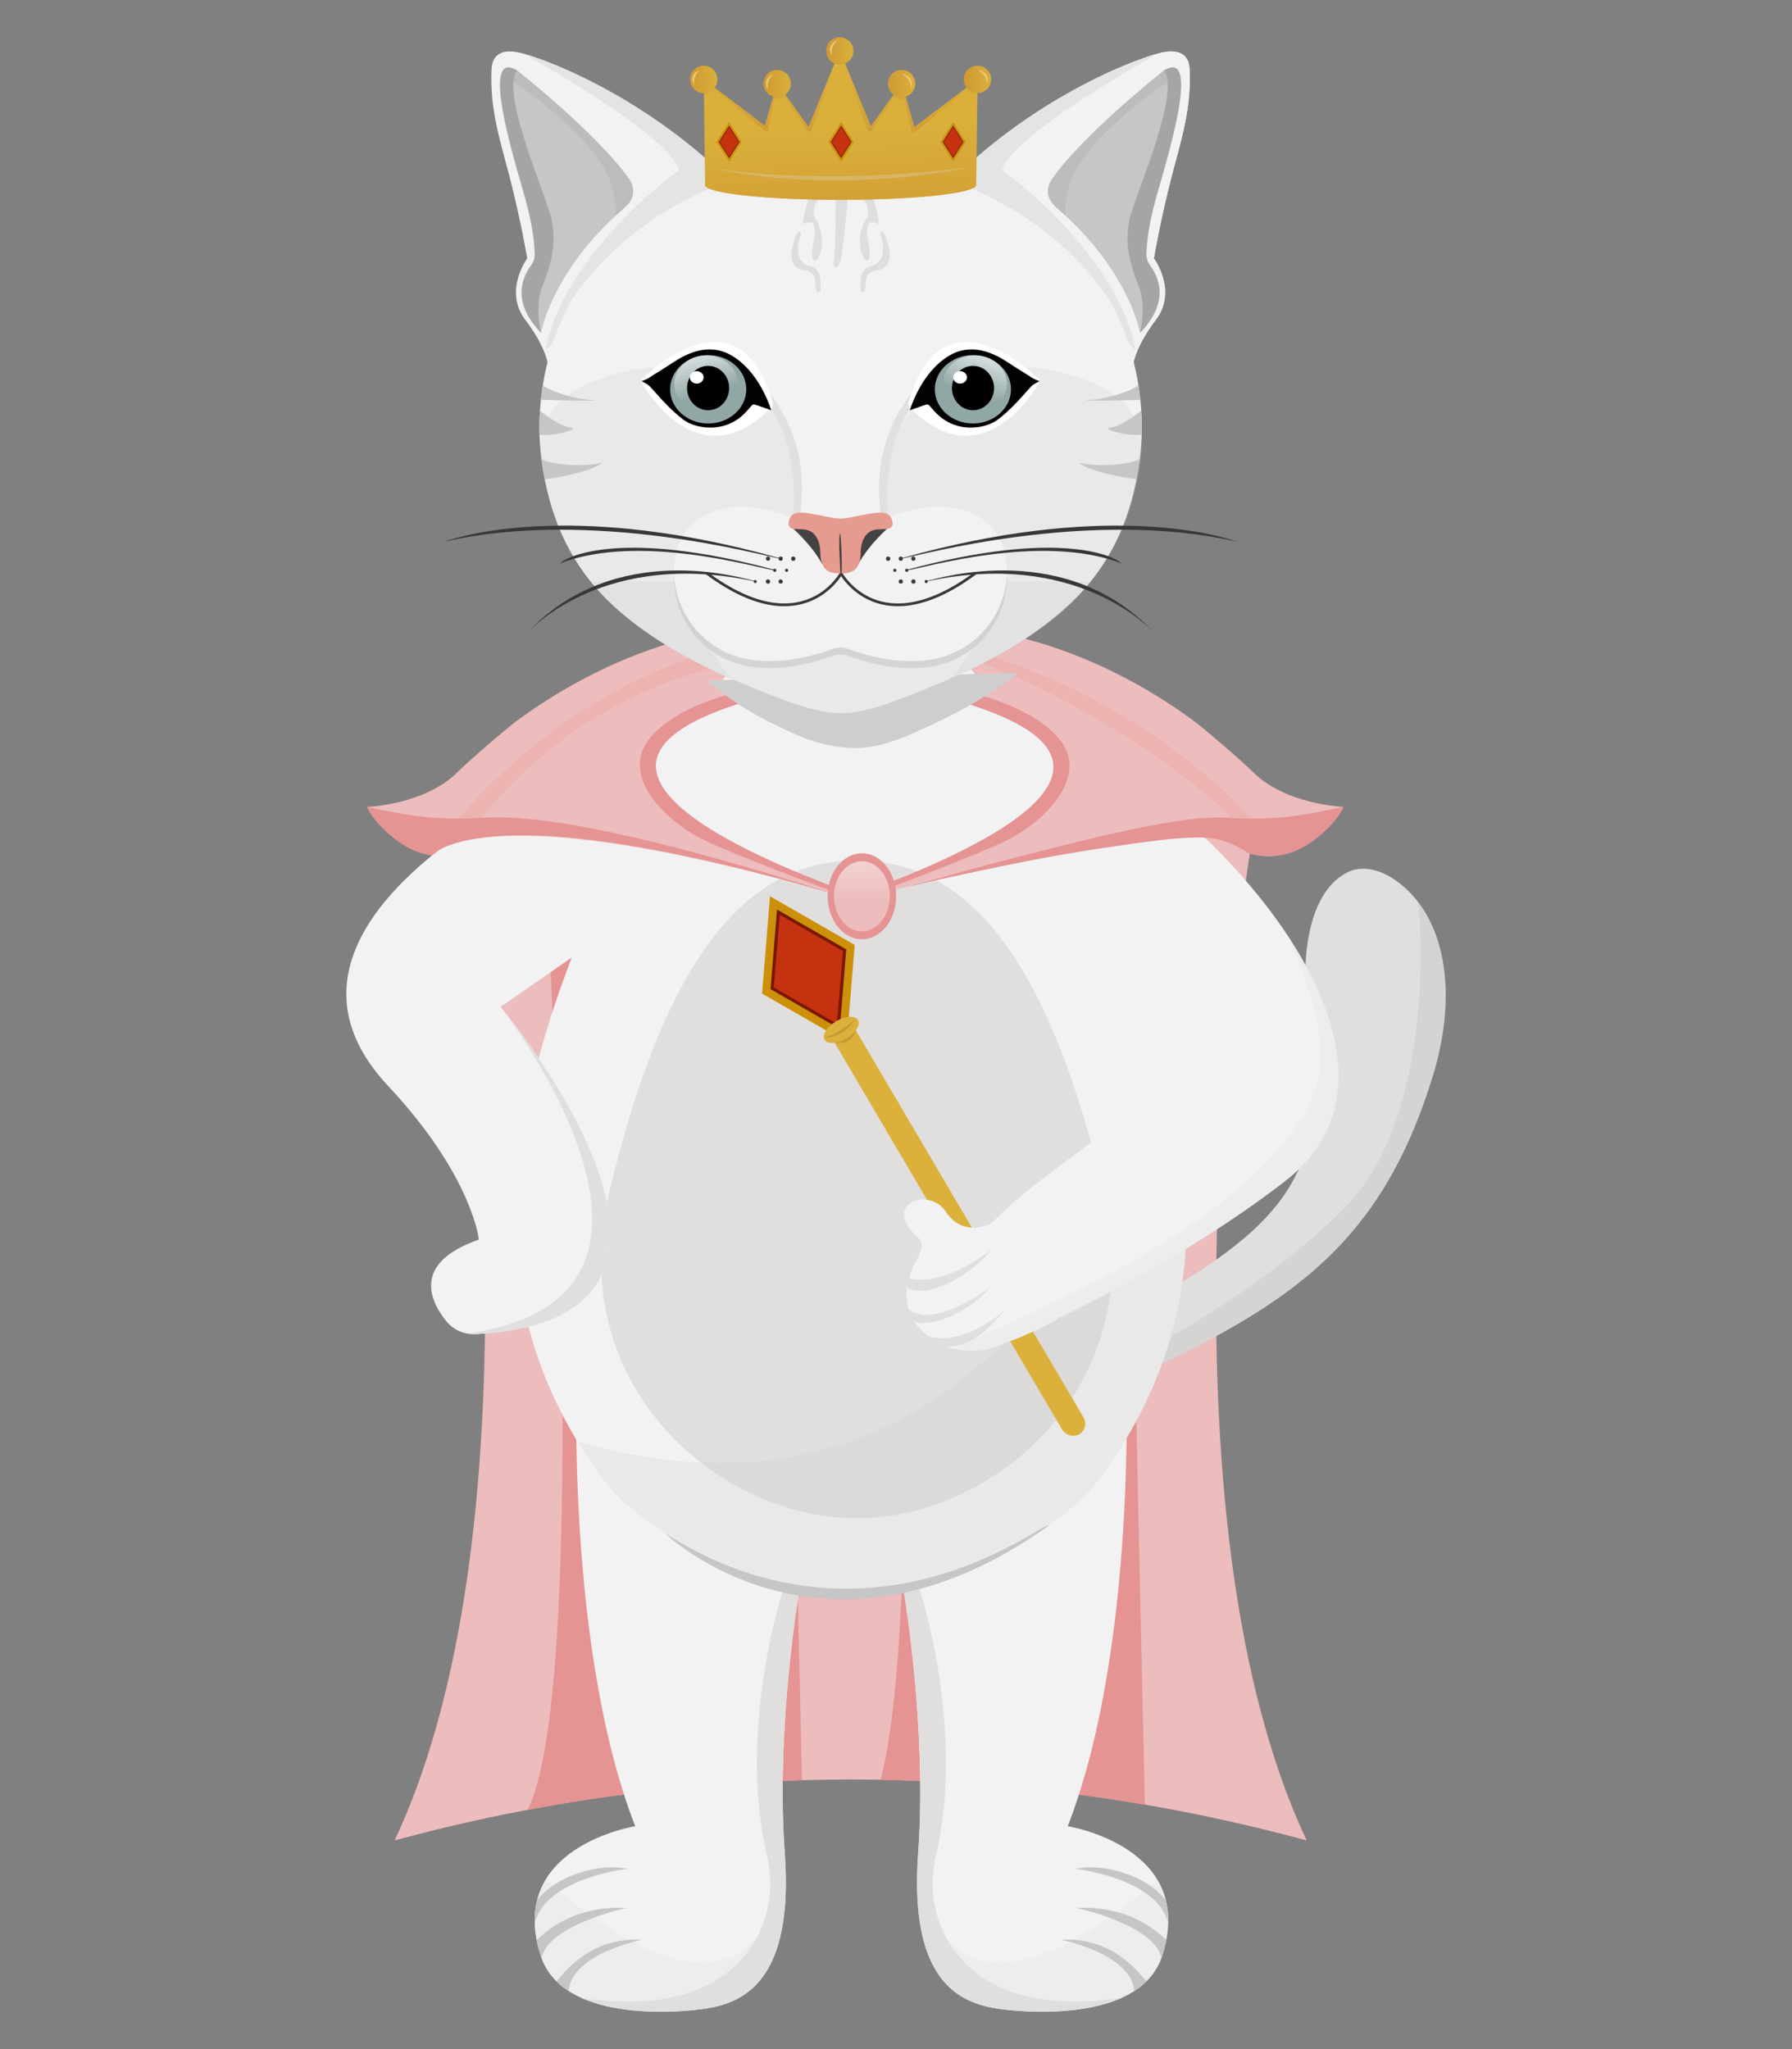 <?xml version="1.0" encoding="UTF-8"?><svg id="Layer_2" xmlns="http://www.w3.org/2000/svg" width="389.32" height="445.23" xmlns:xlink="http://www.w3.org/1999/xlink" viewBox="0 0 389.32 445.23"><rect x="0" y="0" width="389.32" height="445.23" fill="#808080" stroke="none"/><defs><linearGradient id="linear-gradient" x1="224.1" y1="555.86" x2="223.64" y2="569.34" gradientTransform="translate(-221.83 -397.11) rotate(-16.46)" gradientUnits="userSpaceOnUse"><stop offset="0" stop-color="#fff"/><stop offset="1" stop-color="#91a7a6"/></linearGradient><linearGradient id="linear-gradient-2" x1="-1639.59" y1="-89.91" x2="-1640.04" y2="-76.43" gradientTransform="translate(600.96 -1511.74) rotate(-73.54) scale(1 -1)" xlink:href="#linear-gradient"/><linearGradient id="linear-gradient-3" x1="183.8" y1="53.09" x2="182.7" y2="27.34" gradientUnits="userSpaceOnUse"><stop offset="0" stop-color="#cf9934"/><stop offset="1" stop-color="#dab03b"/></linearGradient><linearGradient id="linear-gradient-4" x1="165.87" y1="18.16" x2="171.8" y2="18.16" xlink:href="#linear-gradient-3"/><linearGradient id="linear-gradient-5" x1="192.91" y1="18.16" x2="198.84" y2="18.16" xlink:href="#linear-gradient-3"/><linearGradient id="linear-gradient-6" x1="179.49" y1="11.06" x2="185.42" y2="11.06" xlink:href="#linear-gradient-3"/><linearGradient id="linear-gradient-7" x1="149.91" y1="17.25" x2="155.84" y2="17.25" xlink:href="#linear-gradient-3"/><linearGradient id="linear-gradient-8" x1="209.38" y1="17.25" x2="215.32" y2="17.25" xlink:href="#linear-gradient-3"/><linearGradient id="linear-gradient-9" x1="182.4" y1="32.83" x2="182.72" y2="14.12" xlink:href="#linear-gradient-3"/><linearGradient id="linear-gradient-10" x1="186.93" y1="169.64" x2="187.26" y2="195.84" gradientUnits="userSpaceOnUse"><stop offset="0" stop-color="#fff"/><stop offset="1" stop-color="#edbcbc"/></linearGradient></defs><g id="_כל_הדמויות"><rect width="389.32" height="445.23" fill="#e5e5e5" opacity="0"/><path d="m272.17,167.72c-2.13-2.15-10.4-9.29-12.83-11.09-11.91-8.84-40.61-25.98-72.57-18.82-.32-.07-.64-.13-.96-.19-.32.07-.64.12-.96.19-31.96-7.16-60.66,9.98-72.57,18.82-2.43,1.8-10.7,8.94-12.83,11.09-7.11,7.18-19.71,7.61-19.71,7.61,1.26,2.69,3.69,5.03,5.68,6.64,2.19,1.77,4.71,3.12,7.46,3.73,2.01.45,3.69.43,5.26.19.92,5.73,22.11,140.78-12.42,214.02h0c64.36-17.47,131.82-17.65,196.27-.51l1.9.51c-35.28-74.84-12.39-214.22-12.39-214.22l.03-.21c2.17.55,4.36.85,7.22.21,2.75-.61,5.27-1.96,7.46-3.73,1.99-1.61,4.41-3.95,5.68-6.64,0,0-12.6-.43-19.71-7.61Z" fill="#edbcbc"/><path d="m118.06,180.35c3.04,54.19,9.1,187.66-3.39,212.88h.19c7.39-1.39,14.8-2.56,22.23-3.51l-4.73-213.21-14.3,3.83Z" fill="#e59393"/><path d="m154.69,170.53c2.57,43.12,9.7,180.2-.89,217.43,6.8-.56,13.61-.93,20.42-1.12l-4.89-220.23-14.64,3.92Z" fill="#e59393"/><path d="m191.56,165.26c2.18,35.4,10.33,180.79-.24,221.48,6.71.12,13.41.42,20.11.89l-4.85-218.53-15.02-3.84Z" fill="#e59393"/><path d="m229.33,174.92c2.78,47.88,9.25,179.95-1.5,214.23,6.98.8,13.95,1.81,20.89,3l-4.74-213.49-14.65-3.75Z" fill="#e59393"/><path d="m184.07,345.93h0c.23.02.45,0,.68,0,.05,0,.11,0,.16,0,.05,0,.11,0,.16,0,.23,0,.45,0,.68,0h0c15.44-.14,42.51-9.87,53.74-25.42,18.61-25.78,22.79-53.78,13.77-88.75-10.52,31.1-44.92,105.56-127.78,81.41,1.5,2.47,3.1,4.91,4.85,7.34,11.23,15.55,38.3,25.27,53.74,25.4Z" fill="#c6c6c6" opacity=".19"/><path d="m204.03,306.93c66.28-34.75,86.62-41.11,80.36-83.24-2-13.45-.91-29.33,8.25-34.1,3.3-1.72,7.41-.55,10.63,1.74,10.91,7.76,13.51,24.54,8.02,42.44-15.27,49.81-46.1,56.46-112.23,86.19l4.97-13.02Z" fill="#e0dfde"/><path d="m311.29,233.76c4.57-14.89,3.53-29.01-3.23-37.8,1.72,15.31.45,49.61-15.41,65.93-26.72,27.48-74,47.08-91.63,52.94l-1.96,5.12c66.13-29.74,96.96-36.38,112.23-86.19Z" fill="#c6c6c6" opacity=".44"/><path d="m240.61,195.94c-10.01-23.04-20.96-39.79-30.49-51.59h.13c-14.08-17.44-25.02-24.06-25.12-24.12,0,0-.03.02-.07.04-.04-.02-.06-.04-.07-.04,0,0-.04.03-.09.06-.05-.03-.09-.05-.09-.06,0,0-.03.02-.07.04-.04-.02-.06-.04-.07-.04-.1.06-11.05,6.68-25.12,24.12h.13c-9.52,11.8-20.48,28.55-30.49,51.59-22.88,52.68-23.44,90.56,1.12,124.59,11.23,15.55,38.3,25.27,53.74,25.4h0c.23.02.45,0,.68,0,.05,0,.11,0,.16,0,.05,0,.11,0,.16,0,.23,0,.45,0,.68,0h0c15.44-.14,42.51-9.87,53.74-25.42,24.56-34.02,24.01-71.91,1.12-124.59Z" fill="#f2f2f2"/><path d="m138,396.82s-28.24,4.46-20.5,28.22c4.59,14.1,28.61,12.5,35.83,11.4,8.71-1.32,19.08-6.53,17.18-33.65-.24-3.51-2.37-28.95,5.02-68.3,5.14-27.36,14.62-25.22,14.62-25.22l-64.64-18.51s-3.61,64.43,12.48,106.05Z" fill="#f2f2f2"/><path d="m118.52,408.47c-2.42,4.06-3.34,9.44-1.02,16.57,4.59,14.1,28.61,12.5,35.83,11.4,8.07-1.23,17.57-5.81,17.4-28.09-9.78,36.08-42.07,8.55-52.21.11Z" fill="#e0dfde" opacity=".3"/><path d="m166.61,403.12c1.64,7.01.47,14.47-3.7,20.34-5.16,7.26-15.57,13.75-36.55,10.68,9.07,4.05,22,3.06,26.96,2.3,8.71-1.32,19.08-6.53,17.18-33.65-.22-3.18-1.99-24.4,3.19-57.68l-3.34-.42s-10.25,30.62-3.75,58.42Z" fill="#e0dfde"/><path d="m116.68,412.93c-.37,1.48-.55,3.09-.51,4.84,2.66-9.81,20.15-11.68,20.15-11.68-6.15-1.42-15.68,1.59-19.64,6.83Z" fill="#c6c6c6"/><path d="m116.61,421.56c.19.79.29,1.57.56,2.4.14.42.31,1.11.48,1.51,1.43-7.22,18.46-10.9,18.46-10.9-9.73-.47-15.96,3.51-19.5,6.99Z" fill="#c6c6c6"/><path d="m139.63,421.48c-10.74-.56-16.12,5.98-18.73,9.03.97.96,1.43,1.39,2.64,2.1.76-8.24,16.09-11.14,16.09-11.14Z" fill="#c6c6c6"/><path d="m231.97,396.82s28.24,4.46,20.5,28.22c-4.59,14.1-28.61,12.5-35.83,11.4-8.71-1.32-19.08-6.53-17.18-33.65.24-3.51,2.37-28.95-5.02-68.3-5.14-27.36-14.62-25.22-14.62-25.22l64.64-18.51s3.61,64.43-12.48,106.05Z" fill="#f2f2f2"/><path d="m251.45,408.47c2.42,4.06,3.34,9.44,1.02,16.57-4.59,14.1-28.61,12.5-35.83,11.4-8.07-1.23-17.57-5.81-17.4-28.09,9.78,36.08,42.07,8.55,52.21.11Z" fill="#e0dfde" opacity=".3"/><path d="m203.35,403.12c-1.64,7.01-.47,14.47,3.7,20.34,5.16,7.26,15.57,13.75,36.55,10.68-9.07,4.05-22,3.06-26.96,2.3-8.71-1.32-19.08-6.53-17.18-33.65.22-3.18,1.99-24.4-3.19-57.68l3.34-.42s10.25,30.62,3.75,58.42Z" fill="#e0dfde"/><path d="m253.29,412.93c.37,1.48.55,3.09.51,4.84-2.66-9.81-20.15-11.68-20.15-11.68,6.15-1.42,15.68,1.59,19.64,6.83Z" fill="#c6c6c6"/><path d="m253.36,421.56c-.19.79-.29,1.57-.56,2.4-.14.42-.31,1.11-.48,1.51-1.43-7.22-18.46-10.9-18.46-10.9,9.73-.47,15.96,3.51,19.5,6.99Z" fill="#c6c6c6"/><path d="m230.34,421.48c10.74-.56,16.12,5.98,18.73,9.03-.97.96-1.43,1.39-2.64,2.1-.76-8.24-16.09-11.14-16.09-11.14Z" fill="#c6c6c6"/><path d="m239.72,258.44c-9.45-38.5-23.9-71.45-53.38-71.45-.08,0-.16,0-.23,0h0c-.08,0-.16,0-.23,0-29.48,0-43.92,32.96-53.38,71.45-10.51,42.8,23.9,71.45,53.38,71.45.08,0,.16,0,.23,0h0c.08,0,.16,0,.23,0,29.48,0,63.89-28.66,53.38-71.45Z" fill="#e0dfde"/><path d="m184.07,345.93h0c.23.02.45,0,.68,0,.05,0,.11,0,.16,0,.05,0,.11,0,.16,0,.23,0,.45,0,.68,0h0c15.44-.14,42.51-9.87,53.74-25.42,18.61-25.78,22.79-53.78,13.77-88.75-10.52,31.1-44.92,105.56-127.78,81.41,1.5,2.47,3.1,4.91,4.85,7.34,11.23,15.55,38.3,25.27,53.74,25.4Z" fill="#c6c6c6" opacity=".19"/><path d="m209.42,183.27l41.78,53.75c-20.26,17.08-30.9,21.42-41.63,35.63-.79,1.05,5.66,8.02,5.66,9.56,0,5.86,5.38,5.02,15.07,4.06,0,0,26.58-12.34,48.78-29.53,36.25-28.06-20.42-86.66-52.35-98.59-41.9-15.66-17.33,25.12-17.33,25.12Z" fill="#f2f2f2"/><rect x="204.92" y="212.93" width="5.34" height="106.02" rx="2.67" ry="2.67" transform="translate(-106.17 141.96) rotate(-30.46)" fill="#dbb13c"/><polygon points="167.29 194.75 185.69 205.32 183.96 226.46 165.56 215.9 167.29 194.75" fill="#cc900a"/><polygon points="167.4 214.93 168.81 197.64 183.86 206.28 182.44 223.57 167.4 214.93" fill="#7a1603"/><polygon points="169.41 198.77 183.14 206.66 181.85 222.45 168.11 214.56 169.41 198.77" fill="#c43210"/><ellipse cx="182.78" cy="223.77" rx="4.22" ry="2.19" transform="translate(-88.22 123.56) rotate(-30.46)" fill="#dbb13c"/><path d="m181.34,226.58s2.88-.32,4.61-2.71c0,0-.59,3.3-4.61,2.71Z" fill="#c49a34"/><path d="m179,225.44s3.57-.73,6.98-4.24c0,0-2.27,4.36-6.98,4.24Z" fill="#c49a34"/><path d="m216.14,265.15c-.6.55-1.32.99-2.1,1.23-2.01.62-5.83,1.07-8.58-3.13-3.57-5.47-14.13-1.69-6.12,5.55,1.51,1.37.7,3.33-.03,4.62-2.57,4.54-5.08,12.77,4.36,18.2,3.72,2.14,8.23,2.47,12.32,1.09,5.54-1.87,12.97-5.25,14.53-6.77,2.83-2.74-12.53-6.32-10.53-24.32l-3.86,3.53Z" fill="#f2f2f2"/><path d="m215.59,271.39s-10.52,8.56-18.16,6.32c0,0-.11.58-.32,1.78-.13.75,1.84.96,3,.98,3.52.07,10.42-3.12,15.48-9.08Z" fill="#e0dfde"/><path d="m215.25,279.63s-12.43,9.46-17.89,4.77c0,0,.16.39.53,1.35.41,1.06.46,1.26.78,1.4,3.23,1.37,11.52-1.56,16.58-7.52Z" fill="#e0dfde"/><path d="m218.22,284.78s-8.79,7.83-16.44,5.59c0,0,.43.46,1.42,1.21s1.64,1.01,2.81,1.03c3.52.07,7.15-1.87,12.21-7.83Z" fill="#e0dfde"/><path d="m163.22,180.95l-54.46,37.85s57.05,67.81-5.41,71.09c-2.47.13-4.86-.91-6.41-2.83-3.53-4.38-7.46-12.63,7.1-17.71,0,0-1.41-13.82-19.68-33.34-31.33-33.46,25.58-64.38,57.5-76.31,41.9-15.66,21.36,21.24,21.36,21.24Z" fill="#f2f2f2"/><path d="m101.44,289.76c.62.12,1.26.17,1.91.14,62.45-3.29,5.41-71.09,5.41-71.09,0,0,49.27,63.06-7.32,70.96Z" fill="#e0dfde"/><path d="m144.49,333.17s34.38,33.33,83.34-1.65c.25-2.13-37.62,30.64-83.34,1.65Z" fill="#c6c6c6"/><path d="m94.13,185.69s10.59-14.02,91.36,9.81c0,0,.41-1-3.56-2.49-17.98-6.78-66.51-26.66-19.55-40.69.96-.1-13.9-5.17-18.32-9.92-4.1-4.41-49.93,43.3-49.93,43.3Z" fill="#edbcbc"/><path d="m141.13,160.47c-6.51,8.07,3.28,17.95,12.06,22.17,6.58,3.16,24,9.71,32.31,12.79,0-.25-.22-1.15-3.57-2.42-17.98-6.78-66.51-26.66-19.55-40.69.32-.04-1.15-.63-3.41-1.59-4.94,1.31-13.41,4.24-17.85,9.75Z" fill="#e59393"/><path d="m277.22,185.92s-10.59-14.02-91.36,9.81c0,0-.41-1,3.56-2.49,17.98-6.78,66.51-26.66,19.55-40.69-.96-.1,9.61-3.91,18.32-9.92,4.95-3.42,49.93,43.3,49.93,43.3Z" fill="#edbcbc"/><path d="m230.23,160.7c6.51,8.07-3.28,17.95-12.06,22.17-6.58,3.16-24,9.71-32.31,12.79,0-.25.22-1.15,3.57-2.42,17.98-6.78,66.51-26.66,19.55-40.69-.32-.04.98-.72,3.24-1.67,4.94,1.31,13.58,4.32,18.01,9.83Z" fill="#e59393"/><path d="m99.69,177.86s33.2-42.47,86.12-40.25c52.92,2.22,86.12,40.25,86.12,40.25l-4.83-.16c3.15.03-47.96-41.68-81.6-38.35-40.23,3.98-63.29,16.9-80.97,38.35l-4.83.16Z" fill="#e69b91" opacity=".26"/><path d="m220.95,146.24c-2.56,2.54-10.04,7.32-18.51,11.24-5.37,2.48-10.85,5.1-16.67,5.06-7.16-.05-12.49-2.69-17.43-5.06-8.53-4.09-13.97-8.96-15.15-9.63l67.76-1.61Z" fill="#cecece"/><path d="m246.06,79.93s.15-4,5.03-10.41c4.82-6.32-.4-13.37-.4-13.37,0,0,1.32-8.02,3.91-18.04,1.98-7.63,4.23-14.32,3.85-23-.23-5.08-5.13-3.92-6.53-3.57-6.4,1.61-29.96,10.88-48.71,31.39-2.28,2.49,42.85,36.99,42.85,36.99Z" fill="#f2f2f2"/><path d="m246.71,76.17s-23.31-25.56-41.49-32.53l-2.01-.7c18.36-20.09,41.34-29.39,48.28-31.28-5.71,3.29-17.09,9.78-26.35,17.07-3,2.36-5.61,4.64-7.22,7.57-.21.38-.09.85.27,1.1,7.53,5.31,25.58,21.8,28.52,38.77Z" fill="#c6c6c6" opacity=".32"/><path d="m228.74,38.66c3.69-5.23,12.18-13.72,24.13-23.34.01-.01.07.05.09.04.54-.22.83-.31.83-.31.36.68.6,1.42.76,2.2.96,4.8-1.53,11.46-3.32,18.16-2.16,8.05-3.39,16.12-3.45,19.26.64,1.29,6.26,10.77-.1,17.66,0,0-2.09-12.41-16.24-25.51-.57-.53-1.16-1.06-1.78-1.6-1.76-1.53-2.95-3.68-.92-6.56Z" fill="#c6c6c6"/><path d="m228.74,38.66c3.69-5.23,12.18-13.72,24.13-23.34.01-.01.88-.46.88-.46.36.68.65,1.61.8,2.39-.2.13-18.94,12.13-22.18,22.94-.85,2.85-1.07,5-.94,6.62-.57-.53-1.16-1.06-1.78-1.6-1.76-1.53-2.95-3.68-.92-6.56Z" fill="#bcbcbc"/><path d="m252.87,15.32c7.44-4.59,1.83,15.12-.15,22.26-1.23,4.42-3.34,10.48-3.66,17.43-.04.92.21,1.84.76,2.58,2.82,3.82,3.45,8.96-2.14,14.74,0,0,1.15-4.31.22-8.49-.1-.43-.19-.87-.36-1.28-2.83-7-2.89-10.53-2.22-14.58.7-4.24,11.4-27.81,7.56-32.65Z" fill="#a5a5a5"/><path d="m119.17,79.93s-.15-4-5.03-10.41c-4.82-6.32.4-13.37.4-13.37,0,0-1.32-8.02-3.91-18.04-1.98-7.63-4.23-14.32-3.85-23,.23-5.08,5.13-3.92,6.53-3.57,6.4,1.61,29.96,10.88,48.71,31.39,2.28,2.49-42.85,36.99-42.85,36.99Z" fill="#f2f2f2"/><path d="m118.52,76.17s23.31-25.56,41.49-32.53l2.01-.7c-18.36-20.09-41.34-29.39-48.28-31.28,5.71,3.29,17.09,9.78,26.35,17.07,3,2.36,5.61,4.64,7.22,7.57.21.38.09.85-.27,1.1-7.53,5.31-25.58,21.8-28.52,38.77Z" fill="#c6c6c6" opacity=".32"/><path d="m136.49,38.66c-3.69-5.23-12.18-13.72-24.13-23.34-.01-.01-.07.05-.09.04-.54-.22-.83-.31-.83-.31-.36.68-.6,1.42-.76,2.2-.96,4.8,1.53,11.46,3.32,18.16,2.16,8.05,3.39,16.12,3.45,19.26-.64,1.29-6.26,10.77.1,17.66,0,0,2.09-12.41,16.24-25.51.57-.53,1.16-1.06,1.78-1.6,1.76-1.53,2.95-3.68.92-6.56Z" fill="#c6c6c6"/><path d="m136.49,38.66c-3.69-5.23-12.18-13.72-24.13-23.34-.01-.01-.88-.46-.88-.46-.36.68-.65,1.61-.8,2.39.2.13,18.94,12.13,22.18,22.94.85,2.85,1.07,5,.94,6.62.57-.53,1.16-1.06,1.78-1.6,1.76-1.53,2.95-3.68.92-6.56Z" fill="#bcbcbc"/><path d="m112.36,15.32c-7.44-4.59-1.83,15.12.15,22.26,1.23,4.42,3.34,10.48,3.66,17.43.04.92-.21,1.84-.76,2.58-2.82,3.82-3.45,8.96,2.14,14.74,0,0-1.15-4.31-.22-8.49.1-.43.19-.87.36-1.28,2.83-7,2.89-10.53,2.22-14.58-.7-4.24-11.4-27.81-7.56-32.65Z" fill="#a5a5a5"/><path d="m246.06,79.93s.15-4,5.03-10.41c4.82-6.32-.4-13.37-.4-13.37,0,0,1.32-8.02,3.91-18.04,1.98-7.63,4.23-14.32,3.85-23-.23-5.08-5.13-3.92-6.53-3.57-6.4,1.61-29.96,10.88-48.71,31.39-2.28,2.49,42.85,36.99,42.85,36.99Z" fill="#f2f2f2"/><path d="m246.71,76.17s-23.31-25.56-41.49-32.53l-2.01-.7c18.36-20.09,41.34-29.39,48.28-31.28-5.71,3.29-17.09,9.78-26.35,17.07-3,2.36-5.61,4.64-7.22,7.57-.21.38-.09.85.27,1.1,7.53,5.31,25.58,21.8,28.52,38.77Z" fill="#c6c6c6" opacity=".32"/><path d="m228.74,38.66c3.69-5.23,12.18-13.72,24.13-23.34.01-.01.07.05.09.04.54-.22.83-.31.83-.31.36.68.6,1.42.76,2.2.96,4.8-1.53,11.46-3.32,18.16-2.16,8.05-3.39,16.12-3.45,19.26.64,1.29,6.26,10.77-.1,17.66,0,0-2.09-12.41-16.24-25.51-.57-.53-1.16-1.06-1.78-1.6-1.76-1.53-2.95-3.68-.92-6.56Z" fill="#c6c6c6"/><path d="m228.74,38.66c3.69-5.23,12.18-13.72,24.13-23.34.01-.01.88-.46.88-.46.36.68.65,1.61.8,2.39-.2.13-18.94,12.13-22.18,22.94-.85,2.85-1.07,5-.94,6.62-.57-.53-1.16-1.06-1.78-1.6-1.76-1.53-2.95-3.68-.92-6.56Z" fill="#bcbcbc"/><path d="m252.87,15.32c7.44-4.59,1.83,15.12-.15,22.26-1.23,4.42-3.34,10.48-3.66,17.43-.04.92.21,1.84.76,2.58,2.82,3.82,3.45,8.96-2.14,14.74,0,0,1.15-4.31.22-8.49-.1-.43-.19-.87-.36-1.28-2.83-7-2.89-10.53-2.22-14.58.7-4.24,11.4-27.81,7.56-32.65Z" fill="#a5a5a5"/><path d="m241.06,65.19c-20.02-29.15-54.6-30.6-58.44-30.67-3.85.07-38.42,1.52-58.44,30.67,0,0-9.12,15.02-6.52,34.77,1.63,12.34,6.25,23.02,15.53,31.6,9.77,9.03,22.09,14.61,32.34,18.69,6.78,2.7,12.27,4.69,17.21,4.72,4.95-.03,10.21-2.02,16.99-4.72,10.25-4.08,22.57-9.66,32.34-18.69,9.28-8.58,13.9-19.26,15.53-31.6,2.6-19.75-6.52-34.77-6.52-34.77Z" fill="#f2f2f2"/><path d="m218.43,122.18c-1.91-10.1-12.43-10.35-12.43-10.35-12.17-.7-19.94,5.36-23.4,12-3.46-6.64-11.23-12.71-23.4-12,0,0-10.52.24-12.43,10.35-1.96,10.4,5.06,20.53,15.45,22.54,4.77.92,10.95.6,18.86-2.24.98-.35,2.05-.35,3.03,0,7.91,2.85,14.09,3.17,18.86,2.24,10.39-2.01,17.41-12.15,15.45-22.54Z" fill="#d8d8d8"/><path d="m172.34,114.4c2.65-5.64.96-13.19-1.28-19.17s-7.12-10.57-13.23-12.42l-7.63-2.31c-4.81-.92-9.75-.89-14.52.23-13.85,3.26-19.31,9.68-18.05,19.25,1.63,12.34,6.58,23.36,16.33,32.33,6.08,5.6,16.89,11.82,25.25,15.35-5.37-5.48-10.25-17.12-10.25-17.12-7.02-27.39,23.75-20.93,23.37-16.12Z" fill="#c6c6c6" opacity=".19"/><path d="m193.17,114.4c-2.65-5.64-.96-13.19,1.28-19.17,2.24-5.97,7.12-10.57,13.23-12.42l7.63-2.31c4.81-.92,9.75-.89,14.52.23,13.85,3.26,19.31,9.68,18.05,19.25-1.63,12.34-6.58,23.36-16.33,32.33-6.08,5.6-16.89,11.82-25.25,15.35,5.37-5.48,10.25-17.12,10.25-17.12,7.02-27.39-23.75-20.93-23.37-16.12Z" fill="#c6c6c6" opacity=".19"/><path d="m128.31,126.36c1.46,1.81,3.07,3.55,4.86,5.2,9.77,9.03,22.09,14.61,32.34,18.69,6.78,2.7,12.27,4.69,17.21,4.72,4.95-.03,10.21-2.02,16.99-4.72,10.25-4.08,22.57-9.66,32.34-18.69,1.53-1.41,2.91-2.89,4.2-4.41l.11-.8h-108.06Z" fill="#c6c6c6" opacity=".19"/><path d="m201.7,82.31c.8-1.55-13.55,9.05-10.22,30.17,0,0,2,1.22,2.48,1.62-1.44,3.24-3.77-21.53,7.55-28.86l.18-2.93Z" fill="#e0e0e0"/><path d="m163.53,82.31c-.8-1.55,13.55,9.05,10.22,30.17,0,0-2,1.22-2.48,1.62,1.44,3.24,3.77-21.53-7.55-28.86l-.18-2.93Z" fill="#e0e0e0"/><path d="m218.43,120.66c-1.91-10.1-12.43-10.35-12.43-10.35-12.17-.7-19.94,5.36-23.4,12-3.46-6.64-11.23-12.71-23.4-12,0,0-10.52.24-12.43,10.35-1.96,10.4,5.06,20.53,15.45,22.54,4.77.92,10.95.6,18.86-2.24.98-.35,2.05-.35,3.03,0,7.91,2.85,14.09,3.17,18.86,2.24,10.39-2.01,17.41-12.15,15.45-22.54Z" fill="#f2f2f2"/><path d="m182.73,124.6s-8.36,15.36-29.11,0" fill="none" stroke="#3a3836" stroke-linecap="round" stroke-linejoin="round" stroke-width=".6"/><path d="m182.73,124.6s8.36,15.36,29.11,0" fill="none" stroke="#3a3836" stroke-linecap="round" stroke-linejoin="round" stroke-width=".6"/><path d="m139.39,82.51s21.02-21.59,28.58,5.29l-.39,1.35-28.19-6.31v-.32Z" fill="#fff"/><path d="m139.77,83.71s11.61,20.48,27.09,5.5v-1.11s-27.47-5.26-27.47-5.26l.38.88Z" fill="#fff"/><path d="m139.39,82.84c-.08-.04.89-.24,1.97-.98.76-.52,2.66-1.63,4.76-3.03,3.31-2.2,6.83-3.58,10.54-2.57,1.03.28,1.98.77,2.87,1.35,2.35,1.55,5.77,4.86,8.04,11.54,0,0-2.43-.84-3.04-1.07-.88-.32-1.02-.2-1.35.18-.96,1.11-2.82,3.63-6.7,4.44-2.64.55-6,.03-8.1-1.57s-4.21-3.81-5.76-5.58c-1.94-2.2-1.67-1.87-3.23-2.72Z" fill="#020202"/><ellipse cx="153.86" cy="84.59" rx="8.27" ry="7.43" fill="#91a7a6"/><ellipse cx="153.37" cy="83.34" rx="6.91" ry="6.11" transform="translate(-3.69 7.19) rotate(-2.65)" fill="url(#linear-gradient)"/><ellipse cx="153.84" cy="84.32" rx="4.57" ry="4.82"/><ellipse cx="151.36" cy="82" rx="1.5" ry="1.35" fill="#fff"/><path d="m225.84,82.51s-21.02-21.59-28.58,5.29l.39,1.35,28.19-6.31v-.32Z" fill="#fff"/><path d="m225.46,83.71s-11.61,20.48-27.09,5.5v-1.11s27.47-5.26,27.47-5.26l-.38.88Z" fill="#fff"/><path d="m225.83,82.84c.08-.04-.89-.24-1.97-.98-.76-.52-2.66-1.63-4.76-3.03-3.31-2.2-6.83-3.58-10.54-2.57-1.03.28-1.98.77-2.87,1.35-2.35,1.55-5.77,4.86-8.04,11.54,0,0,2.43-.84,3.04-1.07.88-.32,1.02-.2,1.35.18.96,1.11,2.82,3.63,6.7,4.44,2.64.55,6,.03,8.1-1.57s4.21-3.81,5.76-5.58c1.94-2.2,1.67-1.87,3.23-2.72Z" fill="#020202"/><ellipse cx="211.37" cy="84.59" rx="8.27" ry="7.43" fill="#91a7a6"/><ellipse cx="211.85" cy="83.34" rx="6.11" ry="6.91" transform="translate(118.8 291.1) rotate(-87.35)" fill="url(#linear-gradient-2)"/><ellipse cx="211.39" cy="84.32" rx="4.57" ry="4.82"/><ellipse cx="208.58" cy="82" rx="1.5" ry="1.35" fill="#fff"/><path d="m171.78,114.37s4.48,3.81,6.89,8.28c0,0,1.4-10.3-6.89-8.28Z" fill="#444242"/><path d="m186.42,122.65s-1.4-10.3,6.89-8.28c0,0-4.48,3.81-6.89,8.28" fill="#444242"/><path d="m193.78,112.97c-.72-2.29-2.98-1.77-9.05-.53-.74.15-1.42.23-2.13.25-.71-.02-1.39-.1-2.13-.25-6.07-1.24-8.29-1.76-9.01.53-.57,1.84.72,2.03,1.69,2,.24,0,1.22.05,1.45.07,3.92.33,3.61,5.31,3.61,5.31.21,3.57,1.82,4.25,4.39,4.26,2.56,0,4.18-.69,4.39-4.26,0,0-.31-4.98,3.61-5.31.23-.02,1.21-.07,1.45-.07.98.03,2.31-.16,1.74-2Z" fill="#e69b91"/><path d="m182.59,124.6s-.46-7.62-.16-8.6c.24-.78.56,5.75.43,8.6h-.28Z" fill="#444242"/><g opacity=".45"><path d="m177.94,39.25s.73,2.57-.59,4.82,0,3.7,0,3.7c0,0,2.71,4.8.1,8.67,0,0-1.74,1.43-.69-4.12s-1.86-3.76-1.86-3.76c0,0-.52.31-.42-.49s2.18-10.73,3.45-8.81Z" fill="#c6c6c6"/><path d="m174.01,50.9s-2.3,5.61,1.8,6.88c1.46.45,1.73.96,1.9,1.25.46.74.59,1.71.61,3.8,0,.08-.03.29-.12.43-.15.23-1.09.73-1.08-1.91.01-2.12-1.39-2.5-2.64-2.68,0,0-3.07-.32-2.5-4.07.65-4.26,2.04-5,2.04-3.69Z" fill="#c6c6c6"/><path d="m181.55,39.25s.07,16.39-.42,17.62,1.12,2.42,1.68-1.16,1.61-14.34,1.54-16.12-2.81-2.64-2.81-.35Z" fill="#c6c6c6"/><path d="m187.45,39.25s-.73,2.57.59,4.82,0,3.7,0,3.7c0,0-2.71,4.8-.1,8.67,0,0,1.74,1.43.69-4.12s1.86-3.76,1.86-3.76c0,0,.52.31.42-.49s-2.18-10.73-3.45-8.81Z" fill="#c6c6c6"/><path d="m191.22,50.9s2.3,5.61-1.8,6.88c-1.46.45-1.73.96-1.9,1.25-.46.74-.59,1.71-.61,3.8,0,.08.03.29.12.43.15.23,1.09.73,1.08-1.91-.01-2.12,1.39-2.5,2.64-2.68,0,0,3.07-.32,2.5-4.07-.65-4.26-2.04-5-2.04-3.69Z" fill="#c6c6c6"/></g><ellipse cx="182.6" cy="40.2" rx="29.43" ry="3.22" fill="#dab03b"/><path d="m203.21,24.19l-4.55,3.45-2.75-9.47-6.72,9.28-1.23-3-5.5-13.38-5.5,13.38-1.29,3.14-.09-.13-6.73-9.29-2.67,9.17-4.15-3.15-9.14-6.93.15,11.47.15,11.47h0c0,1.78,13.18,3.22,29.43,3.22s29.43-1.44,29.43-3.22c0,0,0,0,0,0h.03s.15-11.47.15-11.47l.15-11.47-9.14,6.93Z" fill="url(#linear-gradient-3)"/><circle cx="168.84" cy="18.16" r="2.97" fill="url(#linear-gradient-4)"/><circle cx="195.88" cy="18.16" r="2.97" fill="url(#linear-gradient-5)"/><circle cx="182.45" cy="11.06" r="2.97" fill="url(#linear-gradient-6)"/><circle cx="152.88" cy="17.25" r="2.97" fill="url(#linear-gradient-7)"/><circle cx="212.35" cy="17.25" r="2.97" fill="url(#linear-gradient-8)"/><polygon points="182.74 26.53 185.48 30.84 182.74 35.16 180.01 30.84 182.74 26.53" fill="#cc900a"/><polygon points="180.51 30.84 182.74 27.32 184.98 30.84 182.74 34.37 180.51 30.84" fill="#7a1603"/><polygon points="182.74 27.62 184.79 30.84 182.74 34.06 180.7 30.84 182.74 27.62" fill="#c43210"/><polygon points="207.07 26.53 209.81 30.84 207.07 35.16 204.34 30.84 207.07 26.53" fill="#cc900a"/><polygon points="204.84 30.84 207.07 27.32 209.31 30.84 207.07 34.37 204.84 30.84" fill="#7a1603"/><polygon points="207.07 27.62 209.12 30.84 207.07 34.06 205.03 30.84 207.07 27.62" fill="#c43210"/><polygon points="158.41 26.53 161.15 30.84 158.41 35.16 155.68 30.84 158.41 26.53" fill="#cc900a"/><polygon points="156.17 30.84 158.41 27.32 160.65 30.84 158.41 34.37 156.17 30.84" fill="#7a1603"/><polygon points="158.41 27.62 160.46 30.84 158.41 34.06 156.37 30.84 158.41 27.62" fill="#c43210"/><path d="m152.88,20.22s1.61.06,2.36-1.17l10.93,8.29,1.84-6.32s1.48.42,2.57-.44l5.08,7.02,5.66-13.78s1.35.58,2.26,0l5.61,13.64,4.97-6.87s1.11.83,2.57.42l1.93,6.63,11.33-8.59s.63.97,2.36,1.17c0,0-1.13.52-2.54-.54l-11.07,9.08c-.24.2-.6.07-.67-.23l-1.72-7.06s-1.13.62-2.08-.35l-4.95,7.37c-.19.28-.62.23-.74-.09l-5.24-14.13s-.93.38-1.86.03l-5.29,14.1c-.12.32-.55.37-.74.09l-4.97-7.38s-1.13.68-2.28.4l-1.3,6.72c-.06.31-.43.45-.68.25l-10.87-8.85s-1.28,1.14-2.48.57Z" fill="url(#linear-gradient-9)"/><path d="m181.98,8.73s-2.77.84-1.22,3.53c0,0-.6-2.07,1.22-3.53Z" fill="#e8c87a"/><path d="m197.93,19.19s1.02-2.72-2.06-3.12c0,0,2.01.78,2.06,3.12Z" fill="#e8c87a"/><path d="m214.4,18.31s1.02-2.72-2.06-3.12c0,0,2.01.78,2.06,3.12Z" fill="#e8c87a"/><path d="m168.11,16.08s-2.77.84-1.22,3.53c0,0-.6-2.07,1.22-3.53Z" fill="#e8c87a"/><path d="m152.09,15.2s-2.77.84-1.22,3.53c0,0-.6-2.07,1.22-3.53Z" fill="#e8c87a"/><path d="m153.68,36.35s21.71,4.37,56.98,0c0,0-28,6.41-56.98,0Z" fill="#ddca9f" opacity=".43"/><path d="m129.32,86.92c-3.71.12-9.96-1.95-11.41-3.21-.16,1.02-.3,2.07-.42,3.16,12.35.4,11.83.05,11.83.05Z" fill="#c6c6c6"/><path d="m130.83,100.54c-3.17.82-9.99.74-13.2-.74,0,.06.01.11.02.17.19,1.42.42,2.82.69,4.2,10.61-1.57,12.5-3.63,12.5-3.63Z" fill="#c6c6c6"/><path d="m123.93,92.89c-2-.19-5.07-2.38-6.63-3.68-.11,1.68-.15,3.42-.09,5.22,2.77.52,9.2-1.31,6.72-1.54Z" fill="#c6c6c6"/><path d="m235.91,86.92c3.71.12,9.96-1.95,11.41-3.21.16,1.02.3,2.07.42,3.16-12.35.4-11.83.05-11.83.05Z" fill="#c6c6c6"/><path d="m234.4,100.54c3.17.82,9.99.74,13.2-.74,0,.06-.01.11-.02.17-.19,1.42-.42,2.82-.69,4.2-10.61-1.57-12.5-3.63-12.5-3.63Z" fill="#c6c6c6"/><path d="m241.3,92.89c2-.19,5.07-2.38,6.63-3.68.11,1.68.15,3.42.09,5.22-2.77.52-9.2-1.31-6.72-1.54Z" fill="#c6c6c6"/><circle cx="169.6" cy="126.36" r=".46" fill="#3a3836"/><circle cx="169.6" cy="121.39" r=".46" fill="#3a3836"/><circle cx="166.86" cy="121.39" r=".46" fill="#3a3836"/><circle cx="170.89" cy="123.92" r=".34" fill="#3a3836"/><circle cx="172.34" cy="121.4" r=".47" fill="#3a3836"/><circle cx="166.85" cy="126.36" r=".47" fill="#3a3836"/><circle cx="168.31" cy="123.92" r=".34" fill="#3a3836"/><circle cx="164.07" cy="126.36" r=".34" fill="#3a3836"/><path d="m164.07,126.36s.25-.02.07-.07c-3.1-.75-30.62-9.12-49.64,11.25,1.22-1.29,17.31-18.21,49.57-11.18Z" fill="#3a3836"/><path d="m168.37,123.84s.19.15,0,.12c-3.39-.41-29.27-8.28-46.71-1.54,1.19-1.37,13.12-7.67,46.71,1.42Z" fill="#3a3836"/><path d="m169.39,121.29s.18.12,0,.09c-3.33-.52-40.53-11.03-72.85-3.68,4.87-1.73,29.61-8.59,72.86,3.59Z" fill="#3a3836"/><circle cx="195.7" cy="126.36" r=".46" fill="#3a3836"/><circle cx="195.7" cy="121.39" r=".46" fill="#3a3836"/><circle cx="198.43" cy="121.39" r=".46" fill="#3a3836"/><circle cx="194.41" cy="123.92" r=".34" fill="#3a3836"/><circle cx="192.95" cy="121.4" r=".47" fill="#3a3836"/><circle cx="198.44" cy="126.36" r=".47" fill="#3a3836"/><circle cx="196.99" cy="123.92" r=".34" fill="#3a3836"/><circle cx="201.22" cy="126.36" r=".34" fill="#3a3836"/><path d="m201.22,126.36s-.25-.02-.07-.07c3.1-.75,30.62-9.12,49.64,11.25-1.22-1.29-17.31-18.21-49.57-11.18Z" fill="#3a3836"/><path d="m196.93,123.84s-.19.15,0,.12c3.39-.41,29.27-8.28,46.71-1.54-1.19-1.37-13.12-7.67-46.71,1.42Z" fill="#3a3836"/><path d="m195.9,121.29s-.18.12,0,.09c3.33-.52,40.53-11.03,72.85-3.68-4.87-1.73-29.61-8.59-72.86,3.59Z" fill="#3a3836"/><path d="m94.13,185.69s.08-.09.23-.24c-.16.15-.23.24-.23.24Z" fill="#edbcbc"/><path d="m182.81,194.75c-48.75-15.6-68.08-17.68-78.3-17.05-5.89.36-11.81.12-17.61-.94-3.99-.73-7.17-1.44-7.17-1.44,1.26,2.69,3.69,5.03,5.68,6.64,2.17,1.75,4.65,3.19,7.4,3.72,1.06.2,1.04.22,1.06.2,1.03-.86,1.79-1.48,3.31-2.06,1.76-.67,1.78-.58,3.44-1.07,9.81-2.17,30.46-3.27,82.2,12Z" fill="#e59393"/><ellipse cx="187.25" cy="194.75" rx="7.44" ry="9.34" fill="#e59393"/><ellipse cx="187.25" cy="194.75" rx="6.07" ry="7.62" fill="url(#linear-gradient-10)"/><path d="m191.68,194.09c49.38-13.47,65.2-17.01,75.41-16.38,5.89.36,11.81.12,17.61-.94,3.99-.73,7.17-1.44,7.17-1.44-1.26,2.69-3.69,5.03-5.68,6.64-2.17,1.75-4.65,3.22-7.4,3.72-4.2.76-7.27-.18-7.29-.2-6.99-4.18-8.9-4.68-31.98-1.21-10.45,1.57-19.47,3.37-30.88,5.84-5.08,1.1-10.64,2.24-16.97,3.97Z" fill="#e59393"/><path d="m279.09,256.74c17.4-13.47,13.38-33.97.98-52.97,7.09,17.62,10.02,28.73,1.7,40.8-18.52,26.86-67.82,44.3-74.18,48.57-.48.32,4.82.97,9.22-.72,2.47-.64,7.45-2.96,13.5-6.15,0,0,26.58-12.34,48.78-29.53Z" fill="#c6c6c6" opacity=".09"/></g></svg>